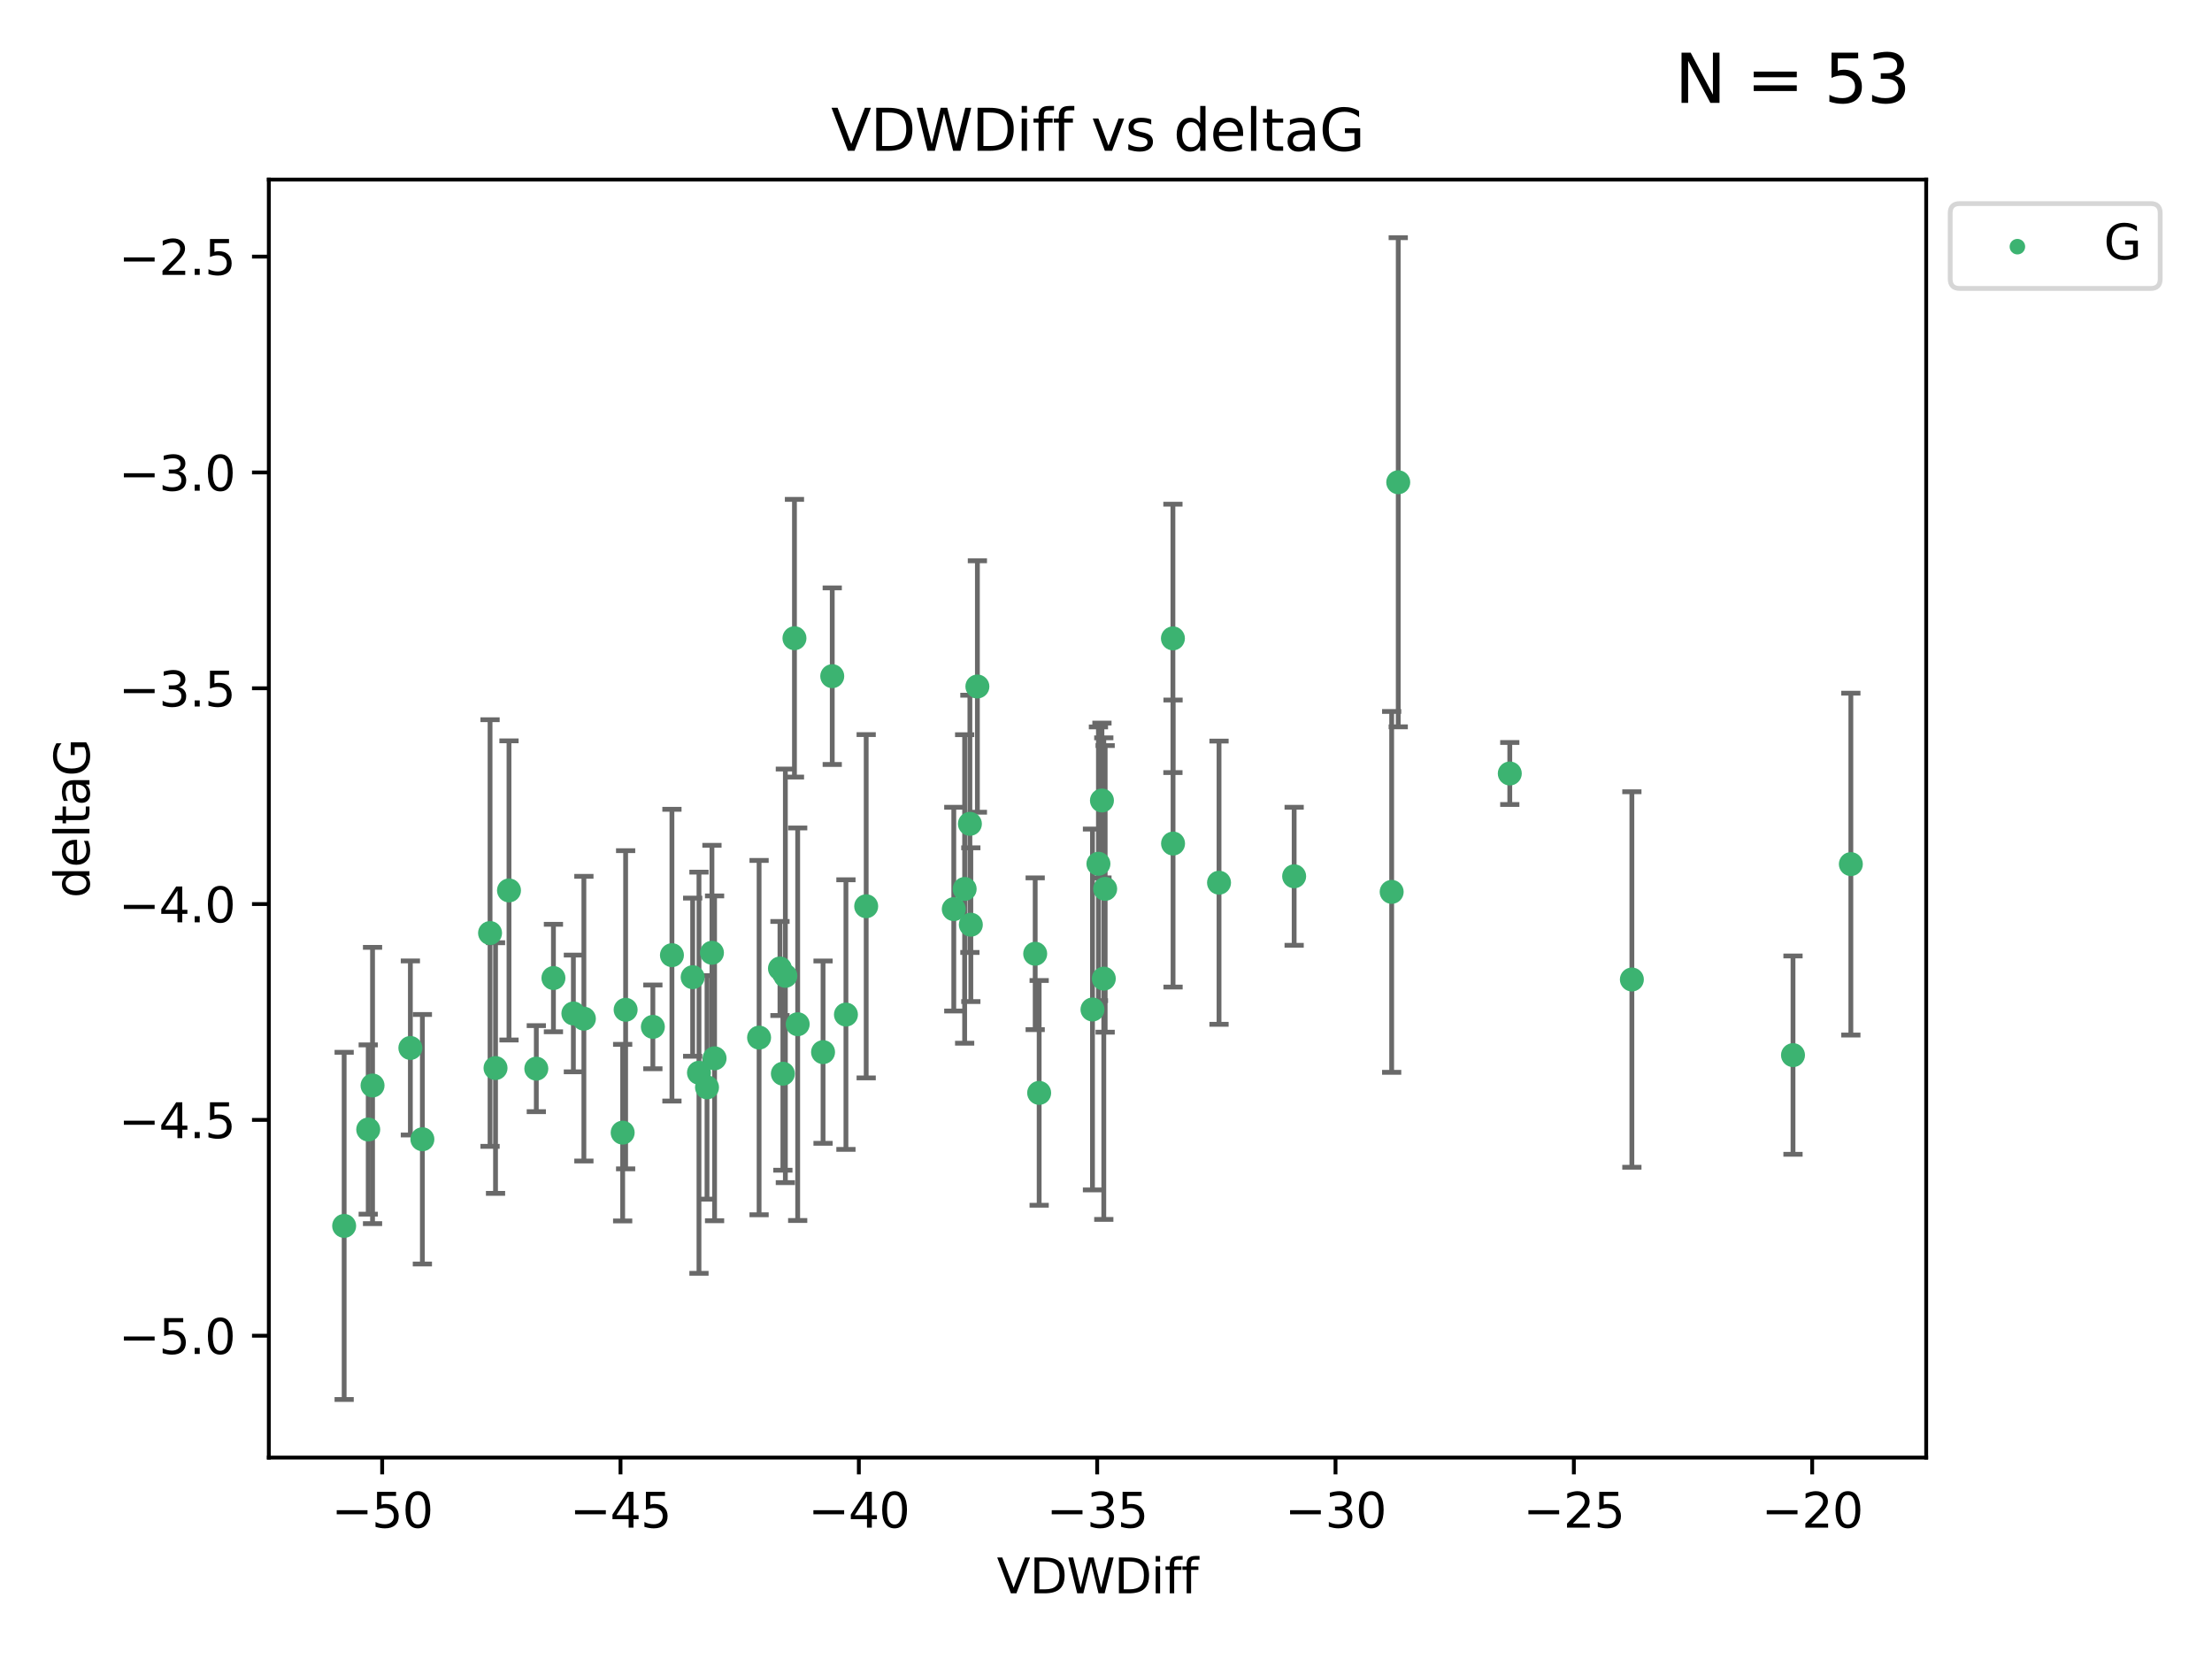<?xml version="1.0" encoding="utf-8" standalone="no"?>
<!DOCTYPE svg PUBLIC "-//W3C//DTD SVG 1.1//EN"
  "http://www.w3.org/Graphics/SVG/1.1/DTD/svg11.dtd">
<svg xmlns:xlink="http://www.w3.org/1999/xlink" width="460.8pt" height="345.6pt" viewBox="0 0 460.8 345.6" xmlns="http://www.w3.org/2000/svg" version="1.1">
 <defs>
  <style type="text/css">*{stroke-linejoin: round; stroke-linecap: butt}</style>
 </defs>
 <g id="figure_1">
  <g id="patch_1">
   <path d="M 0 345.6 
L 460.8 345.6 
L 460.8 0 
L 0 0 
z
" style="fill: #ffffff"/>
  </g>
  <g id="axes_1">
   <g id="patch_2">
    <path d="M 56 303.64 
L 401.26 303.64 
L 401.26 37.411 
L 56 37.411 
z
" style="fill: #ffffff"/>
   </g>
   <g id="PathCollection_1">
    <defs>
     <path id="me2fc108acd" d="M 0 1.118 
C 0.297 1.118 0.581 1 0.791 0.791 
C 1 0.581 1.118 0.297 1.118 0 
C 1.118 -0.297 1 -0.581 0.791 -0.791 
C 0.581 -1 0.297 -1.118 0 -1.118 
C -0.297 -1.118 -0.581 -1 -0.791 -0.791 
C -1 -0.581 -1.118 -0.297 -1.118 0 
C -1.118 0.297 -1 0.581 -0.791 0.791 
C -0.581 1 -0.297 1.118 0 1.118 
z
" style="stroke: #3cb371"/>
    </defs>
    <g clip-path="url(#pea1a5949a3)">
     <use xlink:href="#me2fc108acd" x="77.608" y="226.127" style="fill: #3cb371; stroke: #3cb371"/>
     <use xlink:href="#me2fc108acd" x="136.004" y="213.914" style="fill: #3cb371; stroke: #3cb371"/>
     <use xlink:href="#me2fc108acd" x="76.708" y="235.298" style="fill: #3cb371; stroke: #3cb371"/>
     <use xlink:href="#me2fc108acd" x="102.087" y="194.368" style="fill: #3cb371; stroke: #3cb371"/>
     <use xlink:href="#me2fc108acd" x="139.977" y="198.978" style="fill: #3cb371; stroke: #3cb371"/>
     <use xlink:href="#me2fc108acd" x="71.694" y="255.379" style="fill: #3cb371; stroke: #3cb371"/>
     <use xlink:href="#me2fc108acd" x="130.33" y="210.354" style="fill: #3cb371; stroke: #3cb371"/>
     <use xlink:href="#me2fc108acd" x="158.132" y="216.151" style="fill: #3cb371; stroke: #3cb371"/>
     <use xlink:href="#me2fc108acd" x="103.228" y="222.494" style="fill: #3cb371; stroke: #3cb371"/>
     <use xlink:href="#me2fc108acd" x="180.443" y="188.788" style="fill: #3cb371; stroke: #3cb371"/>
     <use xlink:href="#me2fc108acd" x="162.482" y="201.756" style="fill: #3cb371; stroke: #3cb371"/>
     <use xlink:href="#me2fc108acd" x="163.606" y="203.284" style="fill: #3cb371; stroke: #3cb371"/>
     <use xlink:href="#me2fc108acd" x="119.446" y="211.12" style="fill: #3cb371; stroke: #3cb371"/>
     <use xlink:href="#me2fc108acd" x="166.173" y="213.365" style="fill: #3cb371; stroke: #3cb371"/>
     <use xlink:href="#me2fc108acd" x="87.989" y="237.327" style="fill: #3cb371; stroke: #3cb371"/>
     <use xlink:href="#me2fc108acd" x="106.033" y="185.492" style="fill: #3cb371; stroke: #3cb371"/>
     <use xlink:href="#me2fc108acd" x="111.723" y="222.621" style="fill: #3cb371; stroke: #3cb371"/>
     <use xlink:href="#me2fc108acd" x="147.285" y="226.519" style="fill: #3cb371; stroke: #3cb371"/>
     <use xlink:href="#me2fc108acd" x="144.295" y="203.566" style="fill: #3cb371; stroke: #3cb371"/>
     <use xlink:href="#me2fc108acd" x="171.457" y="219.179" style="fill: #3cb371; stroke: #3cb371"/>
     <use xlink:href="#me2fc108acd" x="121.634" y="212.208" style="fill: #3cb371; stroke: #3cb371"/>
     <use xlink:href="#me2fc108acd" x="165.501" y="132.952" style="fill: #3cb371; stroke: #3cb371"/>
     <use xlink:href="#me2fc108acd" x="163.087" y="223.67" style="fill: #3cb371; stroke: #3cb371"/>
     <use xlink:href="#me2fc108acd" x="269.595" y="182.546" style="fill: #3cb371; stroke: #3cb371"/>
     <use xlink:href="#me2fc108acd" x="145.61" y="223.471" style="fill: #3cb371; stroke: #3cb371"/>
     <use xlink:href="#me2fc108acd" x="129.713" y="235.95" style="fill: #3cb371; stroke: #3cb371"/>
     <use xlink:href="#me2fc108acd" x="85.488" y="218.308" style="fill: #3cb371; stroke: #3cb371"/>
     <use xlink:href="#me2fc108acd" x="115.291" y="203.743" style="fill: #3cb371; stroke: #3cb371"/>
     <use xlink:href="#me2fc108acd" x="230.226" y="185.167" style="fill: #3cb371; stroke: #3cb371"/>
     <use xlink:href="#me2fc108acd" x="244.341" y="132.987" style="fill: #3cb371; stroke: #3cb371"/>
     <use xlink:href="#me2fc108acd" x="227.583" y="210.296" style="fill: #3cb371; stroke: #3cb371"/>
     <use xlink:href="#me2fc108acd" x="202.243" y="192.632" style="fill: #3cb371; stroke: #3cb371"/>
     <use xlink:href="#me2fc108acd" x="176.224" y="211.355" style="fill: #3cb371; stroke: #3cb371"/>
     <use xlink:href="#me2fc108acd" x="244.368" y="175.726" style="fill: #3cb371; stroke: #3cb371"/>
     <use xlink:href="#me2fc108acd" x="198.691" y="189.388" style="fill: #3cb371; stroke: #3cb371"/>
     <use xlink:href="#me2fc108acd" x="215.649" y="198.685" style="fill: #3cb371; stroke: #3cb371"/>
     <use xlink:href="#me2fc108acd" x="314.517" y="161.133" style="fill: #3cb371; stroke: #3cb371"/>
     <use xlink:href="#me2fc108acd" x="202.047" y="171.621" style="fill: #3cb371; stroke: #3cb371"/>
     <use xlink:href="#me2fc108acd" x="203.608" y="143.009" style="fill: #3cb371; stroke: #3cb371"/>
     <use xlink:href="#me2fc108acd" x="216.476" y="227.667" style="fill: #3cb371; stroke: #3cb371"/>
     <use xlink:href="#me2fc108acd" x="148.859" y="220.468" style="fill: #3cb371; stroke: #3cb371"/>
     <use xlink:href="#me2fc108acd" x="148.312" y="198.479" style="fill: #3cb371; stroke: #3cb371"/>
     <use xlink:href="#me2fc108acd" x="253.946" y="183.882" style="fill: #3cb371; stroke: #3cb371"/>
     <use xlink:href="#me2fc108acd" x="228.823" y="179.941" style="fill: #3cb371; stroke: #3cb371"/>
     <use xlink:href="#me2fc108acd" x="173.372" y="140.859" style="fill: #3cb371; stroke: #3cb371"/>
     <use xlink:href="#me2fc108acd" x="200.954" y="185.186" style="fill: #3cb371; stroke: #3cb371"/>
     <use xlink:href="#me2fc108acd" x="229.555" y="166.756" style="fill: #3cb371; stroke: #3cb371"/>
     <use xlink:href="#me2fc108acd" x="291.278" y="100.462" style="fill: #3cb371; stroke: #3cb371"/>
     <use xlink:href="#me2fc108acd" x="289.91" y="185.796" style="fill: #3cb371; stroke: #3cb371"/>
     <use xlink:href="#me2fc108acd" x="373.515" y="219.801" style="fill: #3cb371; stroke: #3cb371"/>
     <use xlink:href="#me2fc108acd" x="339.95" y="204.047" style="fill: #3cb371; stroke: #3cb371"/>
     <use xlink:href="#me2fc108acd" x="229.941" y="203.867" style="fill: #3cb371; stroke: #3cb371"/>
     <use xlink:href="#me2fc108acd" x="385.566" y="180.01" style="fill: #3cb371; stroke: #3cb371"/>
    </g>
   </g>
   <g id="matplotlib.axis_1">
    <g id="xtick_1">
     <g id="line2d_1">
      <defs>
       <path id="mae896d3631" d="M 0 0 
L 0 3.5 
" style="stroke: #000000; stroke-width: 0.8"/>
      </defs>
      <g>
       <use xlink:href="#mae896d3631" x="79.613" y="303.64" style="stroke: #000000; stroke-width: 0.8"/>
      </g>
     </g>
     <g id="text_1">
      <!-- −50 -->
      <g transform="translate(69.06 318.238)scale(0.1 -0.1)">
       <defs>
        <path id="DejaVuSans-2212" d="M 678 2272 
L 4684 2272 
L 4684 1741 
L 678 1741 
L 678 2272 
z
" transform="scale(0.016)"/>
        <path id="DejaVuSans-35" d="M 691 4666 
L 3169 4666 
L 3169 4134 
L 1269 4134 
L 1269 2991 
Q 1406 3038 1543 3061 
Q 1681 3084 1819 3084 
Q 2600 3084 3056 2656 
Q 3513 2228 3513 1497 
Q 3513 744 3044 326 
Q 2575 -91 1722 -91 
Q 1428 -91 1123 -41 
Q 819 9 494 109 
L 494 744 
Q 775 591 1075 516 
Q 1375 441 1709 441 
Q 2250 441 2565 725 
Q 2881 1009 2881 1497 
Q 2881 1984 2565 2268 
Q 2250 2553 1709 2553 
Q 1456 2553 1204 2497 
Q 953 2441 691 2322 
L 691 4666 
z
" transform="scale(0.016)"/>
        <path id="DejaVuSans-30" d="M 2034 4250 
Q 1547 4250 1301 3770 
Q 1056 3291 1056 2328 
Q 1056 1369 1301 889 
Q 1547 409 2034 409 
Q 2525 409 2770 889 
Q 3016 1369 3016 2328 
Q 3016 3291 2770 3770 
Q 2525 4250 2034 4250 
z
M 2034 4750 
Q 2819 4750 3233 4129 
Q 3647 3509 3647 2328 
Q 3647 1150 3233 529 
Q 2819 -91 2034 -91 
Q 1250 -91 836 529 
Q 422 1150 422 2328 
Q 422 3509 836 4129 
Q 1250 4750 2034 4750 
z
" transform="scale(0.016)"/>
       </defs>
       <use xlink:href="#DejaVuSans-2212"/>
       <use xlink:href="#DejaVuSans-35" x="83.789"/>
       <use xlink:href="#DejaVuSans-30" x="147.412"/>
      </g>
     </g>
    </g>
    <g id="xtick_2">
     <g id="line2d_2">
      <g>
       <use xlink:href="#mae896d3631" x="129.263" y="303.64" style="stroke: #000000; stroke-width: 0.8"/>
      </g>
     </g>
     <g id="text_2">
      <!-- −45 -->
      <g transform="translate(118.71 318.238)scale(0.1 -0.1)">
       <defs>
        <path id="DejaVuSans-34" d="M 2419 4116 
L 825 1625 
L 2419 1625 
L 2419 4116 
z
M 2253 4666 
L 3047 4666 
L 3047 1625 
L 3713 1625 
L 3713 1100 
L 3047 1100 
L 3047 0 
L 2419 0 
L 2419 1100 
L 313 1100 
L 313 1709 
L 2253 4666 
z
" transform="scale(0.016)"/>
       </defs>
       <use xlink:href="#DejaVuSans-2212"/>
       <use xlink:href="#DejaVuSans-34" x="83.789"/>
       <use xlink:href="#DejaVuSans-35" x="147.412"/>
      </g>
     </g>
    </g>
    <g id="xtick_3">
     <g id="line2d_3">
      <g>
       <use xlink:href="#mae896d3631" x="178.913" y="303.64" style="stroke: #000000; stroke-width: 0.8"/>
      </g>
     </g>
     <g id="text_3">
      <!-- −40 -->
      <g transform="translate(168.36 318.238)scale(0.1 -0.1)">
       <use xlink:href="#DejaVuSans-2212"/>
       <use xlink:href="#DejaVuSans-34" x="83.789"/>
       <use xlink:href="#DejaVuSans-30" x="147.412"/>
      </g>
     </g>
    </g>
    <g id="xtick_4">
     <g id="line2d_4">
      <g>
       <use xlink:href="#mae896d3631" x="228.562" y="303.64" style="stroke: #000000; stroke-width: 0.8"/>
      </g>
     </g>
     <g id="text_4">
      <!-- −35 -->
      <g transform="translate(218.01 318.238)scale(0.1 -0.1)">
       <defs>
        <path id="DejaVuSans-33" d="M 2597 2516 
Q 3050 2419 3304 2112 
Q 3559 1806 3559 1356 
Q 3559 666 3084 287 
Q 2609 -91 1734 -91 
Q 1441 -91 1130 -33 
Q 819 25 488 141 
L 488 750 
Q 750 597 1062 519 
Q 1375 441 1716 441 
Q 2309 441 2620 675 
Q 2931 909 2931 1356 
Q 2931 1769 2642 2001 
Q 2353 2234 1838 2234 
L 1294 2234 
L 1294 2753 
L 1863 2753 
Q 2328 2753 2575 2939 
Q 2822 3125 2822 3475 
Q 2822 3834 2567 4026 
Q 2313 4219 1838 4219 
Q 1578 4219 1281 4162 
Q 984 4106 628 3988 
L 628 4550 
Q 988 4650 1302 4700 
Q 1616 4750 1894 4750 
Q 2613 4750 3031 4423 
Q 3450 4097 3450 3541 
Q 3450 3153 3228 2886 
Q 3006 2619 2597 2516 
z
" transform="scale(0.016)"/>
       </defs>
       <use xlink:href="#DejaVuSans-2212"/>
       <use xlink:href="#DejaVuSans-33" x="83.789"/>
       <use xlink:href="#DejaVuSans-35" x="147.412"/>
      </g>
     </g>
    </g>
    <g id="xtick_5">
     <g id="line2d_5">
      <g>
       <use xlink:href="#mae896d3631" x="278.212" y="303.64" style="stroke: #000000; stroke-width: 0.8"/>
      </g>
     </g>
     <g id="text_5">
      <!-- −30 -->
      <g transform="translate(267.66 318.238)scale(0.1 -0.1)">
       <use xlink:href="#DejaVuSans-2212"/>
       <use xlink:href="#DejaVuSans-33" x="83.789"/>
       <use xlink:href="#DejaVuSans-30" x="147.412"/>
      </g>
     </g>
    </g>
    <g id="xtick_6">
     <g id="line2d_6">
      <g>
       <use xlink:href="#mae896d3631" x="327.862" y="303.64" style="stroke: #000000; stroke-width: 0.8"/>
      </g>
     </g>
     <g id="text_6">
      <!-- −25 -->
      <g transform="translate(317.31 318.238)scale(0.1 -0.1)">
       <defs>
        <path id="DejaVuSans-32" d="M 1228 531 
L 3431 531 
L 3431 0 
L 469 0 
L 469 531 
Q 828 903 1448 1529 
Q 2069 2156 2228 2338 
Q 2531 2678 2651 2914 
Q 2772 3150 2772 3378 
Q 2772 3750 2511 3984 
Q 2250 4219 1831 4219 
Q 1534 4219 1204 4116 
Q 875 4013 500 3803 
L 500 4441 
Q 881 4594 1212 4672 
Q 1544 4750 1819 4750 
Q 2544 4750 2975 4387 
Q 3406 4025 3406 3419 
Q 3406 3131 3298 2873 
Q 3191 2616 2906 2266 
Q 2828 2175 2409 1742 
Q 1991 1309 1228 531 
z
" transform="scale(0.016)"/>
       </defs>
       <use xlink:href="#DejaVuSans-2212"/>
       <use xlink:href="#DejaVuSans-32" x="83.789"/>
       <use xlink:href="#DejaVuSans-35" x="147.412"/>
      </g>
     </g>
    </g>
    <g id="xtick_7">
     <g id="line2d_7">
      <g>
       <use xlink:href="#mae896d3631" x="377.512" y="303.64" style="stroke: #000000; stroke-width: 0.8"/>
      </g>
     </g>
     <g id="text_7">
      <!-- −20 -->
      <g transform="translate(366.96 318.238)scale(0.1 -0.1)">
       <use xlink:href="#DejaVuSans-2212"/>
       <use xlink:href="#DejaVuSans-32" x="83.789"/>
       <use xlink:href="#DejaVuSans-30" x="147.412"/>
      </g>
     </g>
    </g>
    <g id="text_8">
     <!-- VDWDiff -->
     <g transform="translate(207.657 331.917)scale(0.1 -0.1)">
      <defs>
       <path id="DejaVuSans-56" d="M 1831 0 
L 50 4666 
L 709 4666 
L 2188 738 
L 3669 4666 
L 4325 4666 
L 2547 0 
L 1831 0 
z
" transform="scale(0.016)"/>
       <path id="DejaVuSans-44" d="M 1259 4147 
L 1259 519 
L 2022 519 
Q 2988 519 3436 956 
Q 3884 1394 3884 2338 
Q 3884 3275 3436 3711 
Q 2988 4147 2022 4147 
L 1259 4147 
z
M 628 4666 
L 1925 4666 
Q 3281 4666 3915 4102 
Q 4550 3538 4550 2338 
Q 4550 1131 3912 565 
Q 3275 0 1925 0 
L 628 0 
L 628 4666 
z
" transform="scale(0.016)"/>
       <path id="DejaVuSans-57" d="M 213 4666 
L 850 4666 
L 1831 722 
L 2809 4666 
L 3519 4666 
L 4500 722 
L 5478 4666 
L 6119 4666 
L 4947 0 
L 4153 0 
L 3169 4050 
L 2175 0 
L 1381 0 
L 213 4666 
z
" transform="scale(0.016)"/>
       <path id="DejaVuSans-69" d="M 603 3500 
L 1178 3500 
L 1178 0 
L 603 0 
L 603 3500 
z
M 603 4863 
L 1178 4863 
L 1178 4134 
L 603 4134 
L 603 4863 
z
" transform="scale(0.016)"/>
       <path id="DejaVuSans-66" d="M 2375 4863 
L 2375 4384 
L 1825 4384 
Q 1516 4384 1395 4259 
Q 1275 4134 1275 3809 
L 1275 3500 
L 2222 3500 
L 2222 3053 
L 1275 3053 
L 1275 0 
L 697 0 
L 697 3053 
L 147 3053 
L 147 3500 
L 697 3500 
L 697 3744 
Q 697 4328 969 4595 
Q 1241 4863 1831 4863 
L 2375 4863 
z
" transform="scale(0.016)"/>
      </defs>
      <use xlink:href="#DejaVuSans-56"/>
      <use xlink:href="#DejaVuSans-44" x="68.408"/>
      <use xlink:href="#DejaVuSans-57" x="145.41"/>
      <use xlink:href="#DejaVuSans-44" x="244.287"/>
      <use xlink:href="#DejaVuSans-69" x="321.289"/>
      <use xlink:href="#DejaVuSans-66" x="349.072"/>
      <use xlink:href="#DejaVuSans-66" x="384.277"/>
     </g>
    </g>
   </g>
   <g id="matplotlib.axis_2">
    <g id="ytick_1">
     <g id="line2d_8">
      <defs>
       <path id="ma33747a0cf" d="M 0 0 
L -3.5 0 
" style="stroke: #000000; stroke-width: 0.8"/>
      </defs>
      <g>
       <use xlink:href="#ma33747a0cf" x="56" y="278.253" style="stroke: #000000; stroke-width: 0.8"/>
      </g>
     </g>
     <g id="text_9">
      <!-- −5.0 -->
      <g transform="translate(24.717 282.052)scale(0.1 -0.1)">
       <defs>
        <path id="DejaVuSans-2e" d="M 684 794 
L 1344 794 
L 1344 0 
L 684 0 
L 684 794 
z
" transform="scale(0.016)"/>
       </defs>
       <use xlink:href="#DejaVuSans-2212"/>
       <use xlink:href="#DejaVuSans-35" x="83.789"/>
       <use xlink:href="#DejaVuSans-2e" x="147.412"/>
       <use xlink:href="#DejaVuSans-30" x="179.199"/>
      </g>
     </g>
    </g>
    <g id="ytick_2">
     <g id="line2d_9">
      <g>
       <use xlink:href="#ma33747a0cf" x="56" y="233.295" style="stroke: #000000; stroke-width: 0.8"/>
      </g>
     </g>
     <g id="text_10">
      <!-- −4.5 -->
      <g transform="translate(24.717 237.094)scale(0.1 -0.1)">
       <use xlink:href="#DejaVuSans-2212"/>
       <use xlink:href="#DejaVuSans-34" x="83.789"/>
       <use xlink:href="#DejaVuSans-2e" x="147.412"/>
       <use xlink:href="#DejaVuSans-35" x="179.199"/>
      </g>
     </g>
    </g>
    <g id="ytick_3">
     <g id="line2d_10">
      <g>
       <use xlink:href="#ma33747a0cf" x="56" y="188.336" style="stroke: #000000; stroke-width: 0.8"/>
      </g>
     </g>
     <g id="text_11">
      <!-- −4.0 -->
      <g transform="translate(24.717 192.136)scale(0.1 -0.1)">
       <use xlink:href="#DejaVuSans-2212"/>
       <use xlink:href="#DejaVuSans-34" x="83.789"/>
       <use xlink:href="#DejaVuSans-2e" x="147.412"/>
       <use xlink:href="#DejaVuSans-30" x="179.199"/>
      </g>
     </g>
    </g>
    <g id="ytick_4">
     <g id="line2d_11">
      <g>
       <use xlink:href="#ma33747a0cf" x="56" y="143.378" style="stroke: #000000; stroke-width: 0.8"/>
      </g>
     </g>
     <g id="text_12">
      <!-- −3.5 -->
      <g transform="translate(24.717 147.177)scale(0.1 -0.1)">
       <use xlink:href="#DejaVuSans-2212"/>
       <use xlink:href="#DejaVuSans-33" x="83.789"/>
       <use xlink:href="#DejaVuSans-2e" x="147.412"/>
       <use xlink:href="#DejaVuSans-35" x="179.199"/>
      </g>
     </g>
    </g>
    <g id="ytick_5">
     <g id="line2d_12">
      <g>
       <use xlink:href="#ma33747a0cf" x="56" y="98.42" style="stroke: #000000; stroke-width: 0.8"/>
      </g>
     </g>
     <g id="text_13">
      <!-- −3.0 -->
      <g transform="translate(24.717 102.219)scale(0.1 -0.1)">
       <use xlink:href="#DejaVuSans-2212"/>
       <use xlink:href="#DejaVuSans-33" x="83.789"/>
       <use xlink:href="#DejaVuSans-2e" x="147.412"/>
       <use xlink:href="#DejaVuSans-30" x="179.199"/>
      </g>
     </g>
    </g>
    <g id="ytick_6">
     <g id="line2d_13">
      <g>
       <use xlink:href="#ma33747a0cf" x="56" y="53.462" style="stroke: #000000; stroke-width: 0.8"/>
      </g>
     </g>
     <g id="text_14">
      <!-- −2.5 -->
      <g transform="translate(24.717 57.261)scale(0.1 -0.1)">
       <use xlink:href="#DejaVuSans-2212"/>
       <use xlink:href="#DejaVuSans-32" x="83.789"/>
       <use xlink:href="#DejaVuSans-2e" x="147.412"/>
       <use xlink:href="#DejaVuSans-35" x="179.199"/>
      </g>
     </g>
    </g>
    <g id="text_15">
     <!-- deltaG -->
     <g transform="translate(18.637 187.064)rotate(-90)scale(0.1 -0.1)">
      <defs>
       <path id="DejaVuSans-64" d="M 2906 2969 
L 2906 4863 
L 3481 4863 
L 3481 0 
L 2906 0 
L 2906 525 
Q 2725 213 2448 61 
Q 2172 -91 1784 -91 
Q 1150 -91 751 415 
Q 353 922 353 1747 
Q 353 2572 751 3078 
Q 1150 3584 1784 3584 
Q 2172 3584 2448 3432 
Q 2725 3281 2906 2969 
z
M 947 1747 
Q 947 1113 1208 752 
Q 1469 391 1925 391 
Q 2381 391 2643 752 
Q 2906 1113 2906 1747 
Q 2906 2381 2643 2742 
Q 2381 3103 1925 3103 
Q 1469 3103 1208 2742 
Q 947 2381 947 1747 
z
" transform="scale(0.016)"/>
       <path id="DejaVuSans-65" d="M 3597 1894 
L 3597 1613 
L 953 1613 
Q 991 1019 1311 708 
Q 1631 397 2203 397 
Q 2534 397 2845 478 
Q 3156 559 3463 722 
L 3463 178 
Q 3153 47 2828 -22 
Q 2503 -91 2169 -91 
Q 1331 -91 842 396 
Q 353 884 353 1716 
Q 353 2575 817 3079 
Q 1281 3584 2069 3584 
Q 2775 3584 3186 3129 
Q 3597 2675 3597 1894 
z
M 3022 2063 
Q 3016 2534 2758 2815 
Q 2500 3097 2075 3097 
Q 1594 3097 1305 2825 
Q 1016 2553 972 2059 
L 3022 2063 
z
" transform="scale(0.016)"/>
       <path id="DejaVuSans-6c" d="M 603 4863 
L 1178 4863 
L 1178 0 
L 603 0 
L 603 4863 
z
" transform="scale(0.016)"/>
       <path id="DejaVuSans-74" d="M 1172 4494 
L 1172 3500 
L 2356 3500 
L 2356 3053 
L 1172 3053 
L 1172 1153 
Q 1172 725 1289 603 
Q 1406 481 1766 481 
L 2356 481 
L 2356 0 
L 1766 0 
Q 1100 0 847 248 
Q 594 497 594 1153 
L 594 3053 
L 172 3053 
L 172 3500 
L 594 3500 
L 594 4494 
L 1172 4494 
z
" transform="scale(0.016)"/>
       <path id="DejaVuSans-61" d="M 2194 1759 
Q 1497 1759 1228 1600 
Q 959 1441 959 1056 
Q 959 750 1161 570 
Q 1363 391 1709 391 
Q 2188 391 2477 730 
Q 2766 1069 2766 1631 
L 2766 1759 
L 2194 1759 
z
M 3341 1997 
L 3341 0 
L 2766 0 
L 2766 531 
Q 2569 213 2275 61 
Q 1981 -91 1556 -91 
Q 1019 -91 701 211 
Q 384 513 384 1019 
Q 384 1609 779 1909 
Q 1175 2209 1959 2209 
L 2766 2209 
L 2766 2266 
Q 2766 2663 2505 2880 
Q 2244 3097 1772 3097 
Q 1472 3097 1187 3025 
Q 903 2953 641 2809 
L 641 3341 
Q 956 3463 1253 3523 
Q 1550 3584 1831 3584 
Q 2591 3584 2966 3190 
Q 3341 2797 3341 1997 
z
" transform="scale(0.016)"/>
       <path id="DejaVuSans-47" d="M 3809 666 
L 3809 1919 
L 2778 1919 
L 2778 2438 
L 4434 2438 
L 4434 434 
Q 4069 175 3628 42 
Q 3188 -91 2688 -91 
Q 1594 -91 976 548 
Q 359 1188 359 2328 
Q 359 3472 976 4111 
Q 1594 4750 2688 4750 
Q 3144 4750 3555 4637 
Q 3966 4525 4313 4306 
L 4313 3634 
Q 3963 3931 3569 4081 
Q 3175 4231 2741 4231 
Q 1884 4231 1454 3753 
Q 1025 3275 1025 2328 
Q 1025 1384 1454 906 
Q 1884 428 2741 428 
Q 3075 428 3337 486 
Q 3600 544 3809 666 
z
" transform="scale(0.016)"/>
      </defs>
      <use xlink:href="#DejaVuSans-64"/>
      <use xlink:href="#DejaVuSans-65" x="63.477"/>
      <use xlink:href="#DejaVuSans-6c" x="125"/>
      <use xlink:href="#DejaVuSans-74" x="152.783"/>
      <use xlink:href="#DejaVuSans-61" x="191.992"/>
      <use xlink:href="#DejaVuSans-47" x="253.271"/>
     </g>
    </g>
   </g>
   <g id="LineCollection_1">
    <path d="M 77.608 254.903 
L 77.608 197.351 
" clip-path="url(#pea1a5949a3)" style="fill: none; stroke: #696969"/>
    <path d="M 136.004 222.642 
L 136.004 205.187 
" clip-path="url(#pea1a5949a3)" style="fill: none; stroke: #696969"/>
    <path d="M 76.708 252.926 
L 76.708 217.67 
" clip-path="url(#pea1a5949a3)" style="fill: none; stroke: #696969"/>
    <path d="M 102.087 238.803 
L 102.087 149.934 
" clip-path="url(#pea1a5949a3)" style="fill: none; stroke: #696969"/>
    <path d="M 139.977 229.367 
L 139.977 168.59 
" clip-path="url(#pea1a5949a3)" style="fill: none; stroke: #696969"/>
    <path d="M 71.694 291.539 
L 71.694 219.219 
" clip-path="url(#pea1a5949a3)" style="fill: none; stroke: #696969"/>
    <path d="M 130.33 243.495 
L 130.33 177.212 
" clip-path="url(#pea1a5949a3)" style="fill: none; stroke: #696969"/>
    <path d="M 158.132 253.06 
L 158.132 179.243 
" clip-path="url(#pea1a5949a3)" style="fill: none; stroke: #696969"/>
    <path d="M 103.228 248.599 
L 103.228 196.388 
" clip-path="url(#pea1a5949a3)" style="fill: none; stroke: #696969"/>
    <path d="M 180.443 224.545 
L 180.443 153.031 
" clip-path="url(#pea1a5949a3)" style="fill: none; stroke: #696969"/>
    <path d="M 162.482 211.552 
L 162.482 191.96 
" clip-path="url(#pea1a5949a3)" style="fill: none; stroke: #696969"/>
    <path d="M 163.606 246.36 
L 163.606 160.207 
" clip-path="url(#pea1a5949a3)" style="fill: none; stroke: #696969"/>
    <path d="M 119.446 223.28 
L 119.446 198.959 
" clip-path="url(#pea1a5949a3)" style="fill: none; stroke: #696969"/>
    <path d="M 166.173 254.249 
L 166.173 172.482 
" clip-path="url(#pea1a5949a3)" style="fill: none; stroke: #696969"/>
    <path d="M 87.989 263.314 
L 87.989 211.339 
" clip-path="url(#pea1a5949a3)" style="fill: none; stroke: #696969"/>
    <path d="M 106.033 216.649 
L 106.033 154.335 
" clip-path="url(#pea1a5949a3)" style="fill: none; stroke: #696969"/>
    <path d="M 111.723 231.58 
L 111.723 213.661 
" clip-path="url(#pea1a5949a3)" style="fill: none; stroke: #696969"/>
    <path d="M 147.285 249.801 
L 147.285 203.237 
" clip-path="url(#pea1a5949a3)" style="fill: none; stroke: #696969"/>
    <path d="M 144.295 220.038 
L 144.295 187.094 
" clip-path="url(#pea1a5949a3)" style="fill: none; stroke: #696969"/>
    <path d="M 171.457 238.168 
L 171.457 200.19 
" clip-path="url(#pea1a5949a3)" style="fill: none; stroke: #696969"/>
    <path d="M 121.634 241.859 
L 121.634 182.557 
" clip-path="url(#pea1a5949a3)" style="fill: none; stroke: #696969"/>
    <path d="M 165.501 161.875 
L 165.501 104.029 
" clip-path="url(#pea1a5949a3)" style="fill: none; stroke: #696969"/>
    <path d="M 163.087 243.779 
L 163.087 203.56 
" clip-path="url(#pea1a5949a3)" style="fill: none; stroke: #696969"/>
    <path d="M 269.595 196.92 
L 269.595 168.171 
" clip-path="url(#pea1a5949a3)" style="fill: none; stroke: #696969"/>
    <path d="M 145.61 265.257 
L 145.61 181.685 
" clip-path="url(#pea1a5949a3)" style="fill: none; stroke: #696969"/>
    <path d="M 129.713 254.342 
L 129.713 217.559 
" clip-path="url(#pea1a5949a3)" style="fill: none; stroke: #696969"/>
    <path d="M 85.488 236.439 
L 85.488 200.177 
" clip-path="url(#pea1a5949a3)" style="fill: none; stroke: #696969"/>
    <path d="M 115.291 214.938 
L 115.291 192.547 
" clip-path="url(#pea1a5949a3)" style="fill: none; stroke: #696969"/>
    <path d="M 230.226 215.023 
L 230.226 155.311 
" clip-path="url(#pea1a5949a3)" style="fill: none; stroke: #696969"/>
    <path d="M 244.341 160.939 
L 244.341 105.035 
" clip-path="url(#pea1a5949a3)" style="fill: none; stroke: #696969"/>
    <path d="M 227.583 247.883 
L 227.583 172.709 
" clip-path="url(#pea1a5949a3)" style="fill: none; stroke: #696969"/>
    <path d="M 202.243 208.647 
L 202.243 176.617 
" clip-path="url(#pea1a5949a3)" style="fill: none; stroke: #696969"/>
    <path d="M 176.224 239.434 
L 176.224 183.275 
" clip-path="url(#pea1a5949a3)" style="fill: none; stroke: #696969"/>
    <path d="M 244.368 205.622 
L 244.368 145.831 
" clip-path="url(#pea1a5949a3)" style="fill: none; stroke: #696969"/>
    <path d="M 198.691 210.611 
L 198.691 168.165 
" clip-path="url(#pea1a5949a3)" style="fill: none; stroke: #696969"/>
    <path d="M 215.649 214.491 
L 215.649 182.88 
" clip-path="url(#pea1a5949a3)" style="fill: none; stroke: #696969"/>
    <path d="M 314.517 167.593 
L 314.517 154.673 
" clip-path="url(#pea1a5949a3)" style="fill: none; stroke: #696969"/>
    <path d="M 202.047 198.413 
L 202.047 144.828 
" clip-path="url(#pea1a5949a3)" style="fill: none; stroke: #696969"/>
    <path d="M 203.608 169.196 
L 203.608 116.822 
" clip-path="url(#pea1a5949a3)" style="fill: none; stroke: #696969"/>
    <path d="M 216.476 251.073 
L 216.476 204.26 
" clip-path="url(#pea1a5949a3)" style="fill: none; stroke: #696969"/>
    <path d="M 148.859 254.3 
L 148.859 186.635 
" clip-path="url(#pea1a5949a3)" style="fill: none; stroke: #696969"/>
    <path d="M 148.312 220.867 
L 148.312 176.092 
" clip-path="url(#pea1a5949a3)" style="fill: none; stroke: #696969"/>
    <path d="M 253.946 213.381 
L 253.946 154.382 
" clip-path="url(#pea1a5949a3)" style="fill: none; stroke: #696969"/>
    <path d="M 228.823 208.455 
L 228.823 151.428 
" clip-path="url(#pea1a5949a3)" style="fill: none; stroke: #696969"/>
    <path d="M 173.372 159.252 
L 173.372 122.467 
" clip-path="url(#pea1a5949a3)" style="fill: none; stroke: #696969"/>
    <path d="M 200.954 217.316 
L 200.954 153.057 
" clip-path="url(#pea1a5949a3)" style="fill: none; stroke: #696969"/>
    <path d="M 229.555 182.882 
L 229.555 150.631 
" clip-path="url(#pea1a5949a3)" style="fill: none; stroke: #696969"/>
    <path d="M 291.278 151.411 
L 291.278 49.513 
" clip-path="url(#pea1a5949a3)" style="fill: none; stroke: #696969"/>
    <path d="M 289.91 223.382 
L 289.91 148.209 
" clip-path="url(#pea1a5949a3)" style="fill: none; stroke: #696969"/>
    <path d="M 373.515 240.46 
L 373.515 199.143 
" clip-path="url(#pea1a5949a3)" style="fill: none; stroke: #696969"/>
    <path d="M 339.95 243.157 
L 339.95 164.937 
" clip-path="url(#pea1a5949a3)" style="fill: none; stroke: #696969"/>
    <path d="M 229.941 254.026 
L 229.941 153.707 
" clip-path="url(#pea1a5949a3)" style="fill: none; stroke: #696969"/>
    <path d="M 385.566 215.617 
L 385.566 144.403 
" clip-path="url(#pea1a5949a3)" style="fill: none; stroke: #696969"/>
   </g>
   <g id="line2d_14">
    <defs>
     <path id="m1395c792ac" d="M 2 0 
L -2 -0 
" style="stroke: #696969"/>
    </defs>
    <g clip-path="url(#pea1a5949a3)">
     <use xlink:href="#m1395c792ac" x="77.608" y="254.903" style="fill: #696969; stroke: #696969"/>
     <use xlink:href="#m1395c792ac" x="136.004" y="222.642" style="fill: #696969; stroke: #696969"/>
     <use xlink:href="#m1395c792ac" x="76.708" y="252.926" style="fill: #696969; stroke: #696969"/>
     <use xlink:href="#m1395c792ac" x="102.087" y="238.803" style="fill: #696969; stroke: #696969"/>
     <use xlink:href="#m1395c792ac" x="139.977" y="229.367" style="fill: #696969; stroke: #696969"/>
     <use xlink:href="#m1395c792ac" x="71.694" y="291.539" style="fill: #696969; stroke: #696969"/>
     <use xlink:href="#m1395c792ac" x="130.33" y="243.495" style="fill: #696969; stroke: #696969"/>
     <use xlink:href="#m1395c792ac" x="158.132" y="253.06" style="fill: #696969; stroke: #696969"/>
     <use xlink:href="#m1395c792ac" x="103.228" y="248.599" style="fill: #696969; stroke: #696969"/>
     <use xlink:href="#m1395c792ac" x="180.443" y="224.545" style="fill: #696969; stroke: #696969"/>
     <use xlink:href="#m1395c792ac" x="162.482" y="211.552" style="fill: #696969; stroke: #696969"/>
     <use xlink:href="#m1395c792ac" x="163.606" y="246.36" style="fill: #696969; stroke: #696969"/>
     <use xlink:href="#m1395c792ac" x="119.446" y="223.28" style="fill: #696969; stroke: #696969"/>
     <use xlink:href="#m1395c792ac" x="166.173" y="254.249" style="fill: #696969; stroke: #696969"/>
     <use xlink:href="#m1395c792ac" x="87.989" y="263.314" style="fill: #696969; stroke: #696969"/>
     <use xlink:href="#m1395c792ac" x="106.033" y="216.649" style="fill: #696969; stroke: #696969"/>
     <use xlink:href="#m1395c792ac" x="111.723" y="231.58" style="fill: #696969; stroke: #696969"/>
     <use xlink:href="#m1395c792ac" x="147.285" y="249.801" style="fill: #696969; stroke: #696969"/>
     <use xlink:href="#m1395c792ac" x="144.295" y="220.038" style="fill: #696969; stroke: #696969"/>
     <use xlink:href="#m1395c792ac" x="171.457" y="238.168" style="fill: #696969; stroke: #696969"/>
     <use xlink:href="#m1395c792ac" x="121.634" y="241.859" style="fill: #696969; stroke: #696969"/>
     <use xlink:href="#m1395c792ac" x="165.501" y="161.875" style="fill: #696969; stroke: #696969"/>
     <use xlink:href="#m1395c792ac" x="163.087" y="243.779" style="fill: #696969; stroke: #696969"/>
     <use xlink:href="#m1395c792ac" x="269.595" y="196.92" style="fill: #696969; stroke: #696969"/>
     <use xlink:href="#m1395c792ac" x="145.61" y="265.257" style="fill: #696969; stroke: #696969"/>
     <use xlink:href="#m1395c792ac" x="129.713" y="254.342" style="fill: #696969; stroke: #696969"/>
     <use xlink:href="#m1395c792ac" x="85.488" y="236.439" style="fill: #696969; stroke: #696969"/>
     <use xlink:href="#m1395c792ac" x="115.291" y="214.938" style="fill: #696969; stroke: #696969"/>
     <use xlink:href="#m1395c792ac" x="230.226" y="215.023" style="fill: #696969; stroke: #696969"/>
     <use xlink:href="#m1395c792ac" x="244.341" y="160.939" style="fill: #696969; stroke: #696969"/>
     <use xlink:href="#m1395c792ac" x="227.583" y="247.883" style="fill: #696969; stroke: #696969"/>
     <use xlink:href="#m1395c792ac" x="202.243" y="208.647" style="fill: #696969; stroke: #696969"/>
     <use xlink:href="#m1395c792ac" x="176.224" y="239.434" style="fill: #696969; stroke: #696969"/>
     <use xlink:href="#m1395c792ac" x="244.368" y="205.622" style="fill: #696969; stroke: #696969"/>
     <use xlink:href="#m1395c792ac" x="198.691" y="210.611" style="fill: #696969; stroke: #696969"/>
     <use xlink:href="#m1395c792ac" x="215.649" y="214.491" style="fill: #696969; stroke: #696969"/>
     <use xlink:href="#m1395c792ac" x="314.517" y="167.593" style="fill: #696969; stroke: #696969"/>
     <use xlink:href="#m1395c792ac" x="202.047" y="198.413" style="fill: #696969; stroke: #696969"/>
     <use xlink:href="#m1395c792ac" x="203.608" y="169.196" style="fill: #696969; stroke: #696969"/>
     <use xlink:href="#m1395c792ac" x="216.476" y="251.073" style="fill: #696969; stroke: #696969"/>
     <use xlink:href="#m1395c792ac" x="148.859" y="254.3" style="fill: #696969; stroke: #696969"/>
     <use xlink:href="#m1395c792ac" x="148.312" y="220.867" style="fill: #696969; stroke: #696969"/>
     <use xlink:href="#m1395c792ac" x="253.946" y="213.381" style="fill: #696969; stroke: #696969"/>
     <use xlink:href="#m1395c792ac" x="228.823" y="208.455" style="fill: #696969; stroke: #696969"/>
     <use xlink:href="#m1395c792ac" x="173.372" y="159.252" style="fill: #696969; stroke: #696969"/>
     <use xlink:href="#m1395c792ac" x="200.954" y="217.316" style="fill: #696969; stroke: #696969"/>
     <use xlink:href="#m1395c792ac" x="229.555" y="182.882" style="fill: #696969; stroke: #696969"/>
     <use xlink:href="#m1395c792ac" x="291.278" y="151.411" style="fill: #696969; stroke: #696969"/>
     <use xlink:href="#m1395c792ac" x="289.91" y="223.382" style="fill: #696969; stroke: #696969"/>
     <use xlink:href="#m1395c792ac" x="373.515" y="240.46" style="fill: #696969; stroke: #696969"/>
     <use xlink:href="#m1395c792ac" x="339.95" y="243.157" style="fill: #696969; stroke: #696969"/>
     <use xlink:href="#m1395c792ac" x="229.941" y="254.026" style="fill: #696969; stroke: #696969"/>
     <use xlink:href="#m1395c792ac" x="385.566" y="215.617" style="fill: #696969; stroke: #696969"/>
    </g>
   </g>
   <g id="line2d_15">
    <g clip-path="url(#pea1a5949a3)">
     <use xlink:href="#m1395c792ac" x="77.608" y="197.351" style="fill: #696969; stroke: #696969"/>
     <use xlink:href="#m1395c792ac" x="136.004" y="205.187" style="fill: #696969; stroke: #696969"/>
     <use xlink:href="#m1395c792ac" x="76.708" y="217.67" style="fill: #696969; stroke: #696969"/>
     <use xlink:href="#m1395c792ac" x="102.087" y="149.934" style="fill: #696969; stroke: #696969"/>
     <use xlink:href="#m1395c792ac" x="139.977" y="168.59" style="fill: #696969; stroke: #696969"/>
     <use xlink:href="#m1395c792ac" x="71.694" y="219.219" style="fill: #696969; stroke: #696969"/>
     <use xlink:href="#m1395c792ac" x="130.33" y="177.212" style="fill: #696969; stroke: #696969"/>
     <use xlink:href="#m1395c792ac" x="158.132" y="179.243" style="fill: #696969; stroke: #696969"/>
     <use xlink:href="#m1395c792ac" x="103.228" y="196.388" style="fill: #696969; stroke: #696969"/>
     <use xlink:href="#m1395c792ac" x="180.443" y="153.031" style="fill: #696969; stroke: #696969"/>
     <use xlink:href="#m1395c792ac" x="162.482" y="191.96" style="fill: #696969; stroke: #696969"/>
     <use xlink:href="#m1395c792ac" x="163.606" y="160.207" style="fill: #696969; stroke: #696969"/>
     <use xlink:href="#m1395c792ac" x="119.446" y="198.959" style="fill: #696969; stroke: #696969"/>
     <use xlink:href="#m1395c792ac" x="166.173" y="172.482" style="fill: #696969; stroke: #696969"/>
     <use xlink:href="#m1395c792ac" x="87.989" y="211.339" style="fill: #696969; stroke: #696969"/>
     <use xlink:href="#m1395c792ac" x="106.033" y="154.335" style="fill: #696969; stroke: #696969"/>
     <use xlink:href="#m1395c792ac" x="111.723" y="213.661" style="fill: #696969; stroke: #696969"/>
     <use xlink:href="#m1395c792ac" x="147.285" y="203.237" style="fill: #696969; stroke: #696969"/>
     <use xlink:href="#m1395c792ac" x="144.295" y="187.094" style="fill: #696969; stroke: #696969"/>
     <use xlink:href="#m1395c792ac" x="171.457" y="200.19" style="fill: #696969; stroke: #696969"/>
     <use xlink:href="#m1395c792ac" x="121.634" y="182.557" style="fill: #696969; stroke: #696969"/>
     <use xlink:href="#m1395c792ac" x="165.501" y="104.029" style="fill: #696969; stroke: #696969"/>
     <use xlink:href="#m1395c792ac" x="163.087" y="203.56" style="fill: #696969; stroke: #696969"/>
     <use xlink:href="#m1395c792ac" x="269.595" y="168.171" style="fill: #696969; stroke: #696969"/>
     <use xlink:href="#m1395c792ac" x="145.61" y="181.685" style="fill: #696969; stroke: #696969"/>
     <use xlink:href="#m1395c792ac" x="129.713" y="217.559" style="fill: #696969; stroke: #696969"/>
     <use xlink:href="#m1395c792ac" x="85.488" y="200.177" style="fill: #696969; stroke: #696969"/>
     <use xlink:href="#m1395c792ac" x="115.291" y="192.547" style="fill: #696969; stroke: #696969"/>
     <use xlink:href="#m1395c792ac" x="230.226" y="155.311" style="fill: #696969; stroke: #696969"/>
     <use xlink:href="#m1395c792ac" x="244.341" y="105.035" style="fill: #696969; stroke: #696969"/>
     <use xlink:href="#m1395c792ac" x="227.583" y="172.709" style="fill: #696969; stroke: #696969"/>
     <use xlink:href="#m1395c792ac" x="202.243" y="176.617" style="fill: #696969; stroke: #696969"/>
     <use xlink:href="#m1395c792ac" x="176.224" y="183.275" style="fill: #696969; stroke: #696969"/>
     <use xlink:href="#m1395c792ac" x="244.368" y="145.831" style="fill: #696969; stroke: #696969"/>
     <use xlink:href="#m1395c792ac" x="198.691" y="168.165" style="fill: #696969; stroke: #696969"/>
     <use xlink:href="#m1395c792ac" x="215.649" y="182.88" style="fill: #696969; stroke: #696969"/>
     <use xlink:href="#m1395c792ac" x="314.517" y="154.673" style="fill: #696969; stroke: #696969"/>
     <use xlink:href="#m1395c792ac" x="202.047" y="144.828" style="fill: #696969; stroke: #696969"/>
     <use xlink:href="#m1395c792ac" x="203.608" y="116.822" style="fill: #696969; stroke: #696969"/>
     <use xlink:href="#m1395c792ac" x="216.476" y="204.26" style="fill: #696969; stroke: #696969"/>
     <use xlink:href="#m1395c792ac" x="148.859" y="186.635" style="fill: #696969; stroke: #696969"/>
     <use xlink:href="#m1395c792ac" x="148.312" y="176.092" style="fill: #696969; stroke: #696969"/>
     <use xlink:href="#m1395c792ac" x="253.946" y="154.382" style="fill: #696969; stroke: #696969"/>
     <use xlink:href="#m1395c792ac" x="228.823" y="151.428" style="fill: #696969; stroke: #696969"/>
     <use xlink:href="#m1395c792ac" x="173.372" y="122.467" style="fill: #696969; stroke: #696969"/>
     <use xlink:href="#m1395c792ac" x="200.954" y="153.057" style="fill: #696969; stroke: #696969"/>
     <use xlink:href="#m1395c792ac" x="229.555" y="150.631" style="fill: #696969; stroke: #696969"/>
     <use xlink:href="#m1395c792ac" x="291.278" y="49.513" style="fill: #696969; stroke: #696969"/>
     <use xlink:href="#m1395c792ac" x="289.91" y="148.209" style="fill: #696969; stroke: #696969"/>
     <use xlink:href="#m1395c792ac" x="373.515" y="199.143" style="fill: #696969; stroke: #696969"/>
     <use xlink:href="#m1395c792ac" x="339.95" y="164.937" style="fill: #696969; stroke: #696969"/>
     <use xlink:href="#m1395c792ac" x="229.941" y="153.707" style="fill: #696969; stroke: #696969"/>
     <use xlink:href="#m1395c792ac" x="385.566" y="144.403" style="fill: #696969; stroke: #696969"/>
    </g>
   </g>
   <g id="line2d_16">
    <defs>
     <path id="mdcc3a67ca2" d="M 0 2 
C 0.53 2 1.039 1.789 1.414 1.414 
C 1.789 1.039 2 0.53 2 0 
C 2 -0.53 1.789 -1.039 1.414 -1.414 
C 1.039 -1.789 0.53 -2 0 -2 
C -0.53 -2 -1.039 -1.789 -1.414 -1.414 
C -1.789 -1.039 -2 -0.53 -2 0 
C -2 0.53 -1.789 1.039 -1.414 1.414 
C -1.039 1.789 -0.53 2 0 2 
z
" style="stroke: #3cb371"/>
    </defs>
    <g clip-path="url(#pea1a5949a3)">
     <use xlink:href="#mdcc3a67ca2" x="77.608" y="226.127" style="fill: #3cb371; stroke: #3cb371"/>
     <use xlink:href="#mdcc3a67ca2" x="136.004" y="213.914" style="fill: #3cb371; stroke: #3cb371"/>
     <use xlink:href="#mdcc3a67ca2" x="76.708" y="235.298" style="fill: #3cb371; stroke: #3cb371"/>
     <use xlink:href="#mdcc3a67ca2" x="102.087" y="194.368" style="fill: #3cb371; stroke: #3cb371"/>
     <use xlink:href="#mdcc3a67ca2" x="139.977" y="198.978" style="fill: #3cb371; stroke: #3cb371"/>
     <use xlink:href="#mdcc3a67ca2" x="71.694" y="255.379" style="fill: #3cb371; stroke: #3cb371"/>
     <use xlink:href="#mdcc3a67ca2" x="130.33" y="210.354" style="fill: #3cb371; stroke: #3cb371"/>
     <use xlink:href="#mdcc3a67ca2" x="158.132" y="216.151" style="fill: #3cb371; stroke: #3cb371"/>
     <use xlink:href="#mdcc3a67ca2" x="103.228" y="222.494" style="fill: #3cb371; stroke: #3cb371"/>
     <use xlink:href="#mdcc3a67ca2" x="180.443" y="188.788" style="fill: #3cb371; stroke: #3cb371"/>
     <use xlink:href="#mdcc3a67ca2" x="162.482" y="201.756" style="fill: #3cb371; stroke: #3cb371"/>
     <use xlink:href="#mdcc3a67ca2" x="163.606" y="203.284" style="fill: #3cb371; stroke: #3cb371"/>
     <use xlink:href="#mdcc3a67ca2" x="119.446" y="211.12" style="fill: #3cb371; stroke: #3cb371"/>
     <use xlink:href="#mdcc3a67ca2" x="166.173" y="213.365" style="fill: #3cb371; stroke: #3cb371"/>
     <use xlink:href="#mdcc3a67ca2" x="87.989" y="237.327" style="fill: #3cb371; stroke: #3cb371"/>
     <use xlink:href="#mdcc3a67ca2" x="106.033" y="185.492" style="fill: #3cb371; stroke: #3cb371"/>
     <use xlink:href="#mdcc3a67ca2" x="111.723" y="222.621" style="fill: #3cb371; stroke: #3cb371"/>
     <use xlink:href="#mdcc3a67ca2" x="147.285" y="226.519" style="fill: #3cb371; stroke: #3cb371"/>
     <use xlink:href="#mdcc3a67ca2" x="144.295" y="203.566" style="fill: #3cb371; stroke: #3cb371"/>
     <use xlink:href="#mdcc3a67ca2" x="171.457" y="219.179" style="fill: #3cb371; stroke: #3cb371"/>
     <use xlink:href="#mdcc3a67ca2" x="121.634" y="212.208" style="fill: #3cb371; stroke: #3cb371"/>
     <use xlink:href="#mdcc3a67ca2" x="165.501" y="132.952" style="fill: #3cb371; stroke: #3cb371"/>
     <use xlink:href="#mdcc3a67ca2" x="163.087" y="223.67" style="fill: #3cb371; stroke: #3cb371"/>
     <use xlink:href="#mdcc3a67ca2" x="269.595" y="182.546" style="fill: #3cb371; stroke: #3cb371"/>
     <use xlink:href="#mdcc3a67ca2" x="145.61" y="223.471" style="fill: #3cb371; stroke: #3cb371"/>
     <use xlink:href="#mdcc3a67ca2" x="129.713" y="235.95" style="fill: #3cb371; stroke: #3cb371"/>
     <use xlink:href="#mdcc3a67ca2" x="85.488" y="218.308" style="fill: #3cb371; stroke: #3cb371"/>
     <use xlink:href="#mdcc3a67ca2" x="115.291" y="203.743" style="fill: #3cb371; stroke: #3cb371"/>
     <use xlink:href="#mdcc3a67ca2" x="230.226" y="185.167" style="fill: #3cb371; stroke: #3cb371"/>
     <use xlink:href="#mdcc3a67ca2" x="244.341" y="132.987" style="fill: #3cb371; stroke: #3cb371"/>
     <use xlink:href="#mdcc3a67ca2" x="227.583" y="210.296" style="fill: #3cb371; stroke: #3cb371"/>
     <use xlink:href="#mdcc3a67ca2" x="202.243" y="192.632" style="fill: #3cb371; stroke: #3cb371"/>
     <use xlink:href="#mdcc3a67ca2" x="176.224" y="211.355" style="fill: #3cb371; stroke: #3cb371"/>
     <use xlink:href="#mdcc3a67ca2" x="244.368" y="175.726" style="fill: #3cb371; stroke: #3cb371"/>
     <use xlink:href="#mdcc3a67ca2" x="198.691" y="189.388" style="fill: #3cb371; stroke: #3cb371"/>
     <use xlink:href="#mdcc3a67ca2" x="215.649" y="198.685" style="fill: #3cb371; stroke: #3cb371"/>
     <use xlink:href="#mdcc3a67ca2" x="314.517" y="161.133" style="fill: #3cb371; stroke: #3cb371"/>
     <use xlink:href="#mdcc3a67ca2" x="202.047" y="171.621" style="fill: #3cb371; stroke: #3cb371"/>
     <use xlink:href="#mdcc3a67ca2" x="203.608" y="143.009" style="fill: #3cb371; stroke: #3cb371"/>
     <use xlink:href="#mdcc3a67ca2" x="216.476" y="227.667" style="fill: #3cb371; stroke: #3cb371"/>
     <use xlink:href="#mdcc3a67ca2" x="148.859" y="220.468" style="fill: #3cb371; stroke: #3cb371"/>
     <use xlink:href="#mdcc3a67ca2" x="148.312" y="198.479" style="fill: #3cb371; stroke: #3cb371"/>
     <use xlink:href="#mdcc3a67ca2" x="253.946" y="183.882" style="fill: #3cb371; stroke: #3cb371"/>
     <use xlink:href="#mdcc3a67ca2" x="228.823" y="179.941" style="fill: #3cb371; stroke: #3cb371"/>
     <use xlink:href="#mdcc3a67ca2" x="173.372" y="140.859" style="fill: #3cb371; stroke: #3cb371"/>
     <use xlink:href="#mdcc3a67ca2" x="200.954" y="185.186" style="fill: #3cb371; stroke: #3cb371"/>
     <use xlink:href="#mdcc3a67ca2" x="229.555" y="166.756" style="fill: #3cb371; stroke: #3cb371"/>
     <use xlink:href="#mdcc3a67ca2" x="291.278" y="100.462" style="fill: #3cb371; stroke: #3cb371"/>
     <use xlink:href="#mdcc3a67ca2" x="289.91" y="185.796" style="fill: #3cb371; stroke: #3cb371"/>
     <use xlink:href="#mdcc3a67ca2" x="373.515" y="219.801" style="fill: #3cb371; stroke: #3cb371"/>
     <use xlink:href="#mdcc3a67ca2" x="339.95" y="204.047" style="fill: #3cb371; stroke: #3cb371"/>
     <use xlink:href="#mdcc3a67ca2" x="229.941" y="203.867" style="fill: #3cb371; stroke: #3cb371"/>
     <use xlink:href="#mdcc3a67ca2" x="385.566" y="180.01" style="fill: #3cb371; stroke: #3cb371"/>
    </g>
   </g>
   <g id="patch_3">
    <path d="M 56 303.64 
L 56 37.411 
" style="fill: none; stroke: #000000; stroke-width: 0.8; stroke-linejoin: miter; stroke-linecap: square"/>
   </g>
   <g id="patch_4">
    <path d="M 401.26 303.64 
L 401.26 37.411 
" style="fill: none; stroke: #000000; stroke-width: 0.8; stroke-linejoin: miter; stroke-linecap: square"/>
   </g>
   <g id="patch_5">
    <path d="M 56 303.64 
L 401.26 303.64 
" style="fill: none; stroke: #000000; stroke-width: 0.8; stroke-linejoin: miter; stroke-linecap: square"/>
   </g>
   <g id="patch_6">
    <path d="M 56 37.411 
L 401.26 37.411 
" style="fill: none; stroke: #000000; stroke-width: 0.8; stroke-linejoin: miter; stroke-linecap: square"/>
   </g>
   <g id="text_16">
    <!-- N = 53 -->
    <g transform="translate(348.888 21.426)scale(0.14 -0.14)">
     <defs>
      <path id="DejaVuSans-4e" d="M 628 4666 
L 1478 4666 
L 3547 763 
L 3547 4666 
L 4159 4666 
L 4159 0 
L 3309 0 
L 1241 3903 
L 1241 0 
L 628 0 
L 628 4666 
z
" transform="scale(0.016)"/>
      <path id="DejaVuSans-20" transform="scale(0.016)"/>
      <path id="DejaVuSans-3d" d="M 678 2906 
L 4684 2906 
L 4684 2381 
L 678 2381 
L 678 2906 
z
M 678 1631 
L 4684 1631 
L 4684 1100 
L 678 1100 
L 678 1631 
z
" transform="scale(0.016)"/>
     </defs>
     <use xlink:href="#DejaVuSans-4e"/>
     <use xlink:href="#DejaVuSans-20" x="74.805"/>
     <use xlink:href="#DejaVuSans-3d" x="106.592"/>
     <use xlink:href="#DejaVuSans-20" x="190.381"/>
     <use xlink:href="#DejaVuSans-35" x="222.168"/>
     <use xlink:href="#DejaVuSans-33" x="285.791"/>
    </g>
   </g>
   <g id="text_17">
    <!-- VDWDiff vs deltaG -->
    <g transform="translate(173.125 31.411)scale(0.12 -0.12)">
     <defs>
      <path id="DejaVuSans-76" d="M 191 3500 
L 800 3500 
L 1894 563 
L 2988 3500 
L 3597 3500 
L 2284 0 
L 1503 0 
L 191 3500 
z
" transform="scale(0.016)"/>
      <path id="DejaVuSans-73" d="M 2834 3397 
L 2834 2853 
Q 2591 2978 2328 3040 
Q 2066 3103 1784 3103 
Q 1356 3103 1142 2972 
Q 928 2841 928 2578 
Q 928 2378 1081 2264 
Q 1234 2150 1697 2047 
L 1894 2003 
Q 2506 1872 2764 1633 
Q 3022 1394 3022 966 
Q 3022 478 2636 193 
Q 2250 -91 1575 -91 
Q 1294 -91 989 -36 
Q 684 19 347 128 
L 347 722 
Q 666 556 975 473 
Q 1284 391 1588 391 
Q 1994 391 2212 530 
Q 2431 669 2431 922 
Q 2431 1156 2273 1281 
Q 2116 1406 1581 1522 
L 1381 1569 
Q 847 1681 609 1914 
Q 372 2147 372 2553 
Q 372 3047 722 3315 
Q 1072 3584 1716 3584 
Q 2034 3584 2315 3537 
Q 2597 3491 2834 3397 
z
" transform="scale(0.016)"/>
     </defs>
     <use xlink:href="#DejaVuSans-56"/>
     <use xlink:href="#DejaVuSans-44" x="68.408"/>
     <use xlink:href="#DejaVuSans-57" x="145.41"/>
     <use xlink:href="#DejaVuSans-44" x="244.287"/>
     <use xlink:href="#DejaVuSans-69" x="321.289"/>
     <use xlink:href="#DejaVuSans-66" x="349.072"/>
     <use xlink:href="#DejaVuSans-66" x="384.277"/>
     <use xlink:href="#DejaVuSans-20" x="419.482"/>
     <use xlink:href="#DejaVuSans-76" x="451.27"/>
     <use xlink:href="#DejaVuSans-73" x="510.449"/>
     <use xlink:href="#DejaVuSans-20" x="562.549"/>
     <use xlink:href="#DejaVuSans-64" x="594.336"/>
     <use xlink:href="#DejaVuSans-65" x="657.812"/>
     <use xlink:href="#DejaVuSans-6c" x="719.336"/>
     <use xlink:href="#DejaVuSans-74" x="747.119"/>
     <use xlink:href="#DejaVuSans-61" x="786.328"/>
     <use xlink:href="#DejaVuSans-47" x="847.607"/>
    </g>
   </g>
   <g id="legend_1">
    <g id="patch_7">
     <path d="M 408.26 60.089 
L 448.008 60.089 
Q 450.008 60.089 450.008 58.089 
L 450.008 44.411 
Q 450.008 42.411 448.008 42.411 
L 408.26 42.411 
Q 406.26 42.411 406.26 44.411 
L 406.26 58.089 
Q 406.26 60.089 408.26 60.089 
z
" style="fill: #ffffff; opacity: 0.8; stroke: #cccccc; stroke-linejoin: miter"/>
    </g>
    <g id="PathCollection_2">
     <g>
      <use xlink:href="#me2fc108acd" x="420.26" y="51.385" style="fill: #3cb371; stroke: #3cb371"/>
     </g>
    </g>
    <g id="text_18">
     <!-- G -->
     <g transform="translate(438.26 54.01)scale(0.1 -0.1)">
      <use xlink:href="#DejaVuSans-47"/>
     </g>
    </g>
   </g>
  </g>
 </g>
 <defs>
  <clipPath id="pea1a5949a3">
   <rect x="56" y="37.411" width="345.26" height="266.229"/>
  </clipPath>
 </defs>
</svg>
